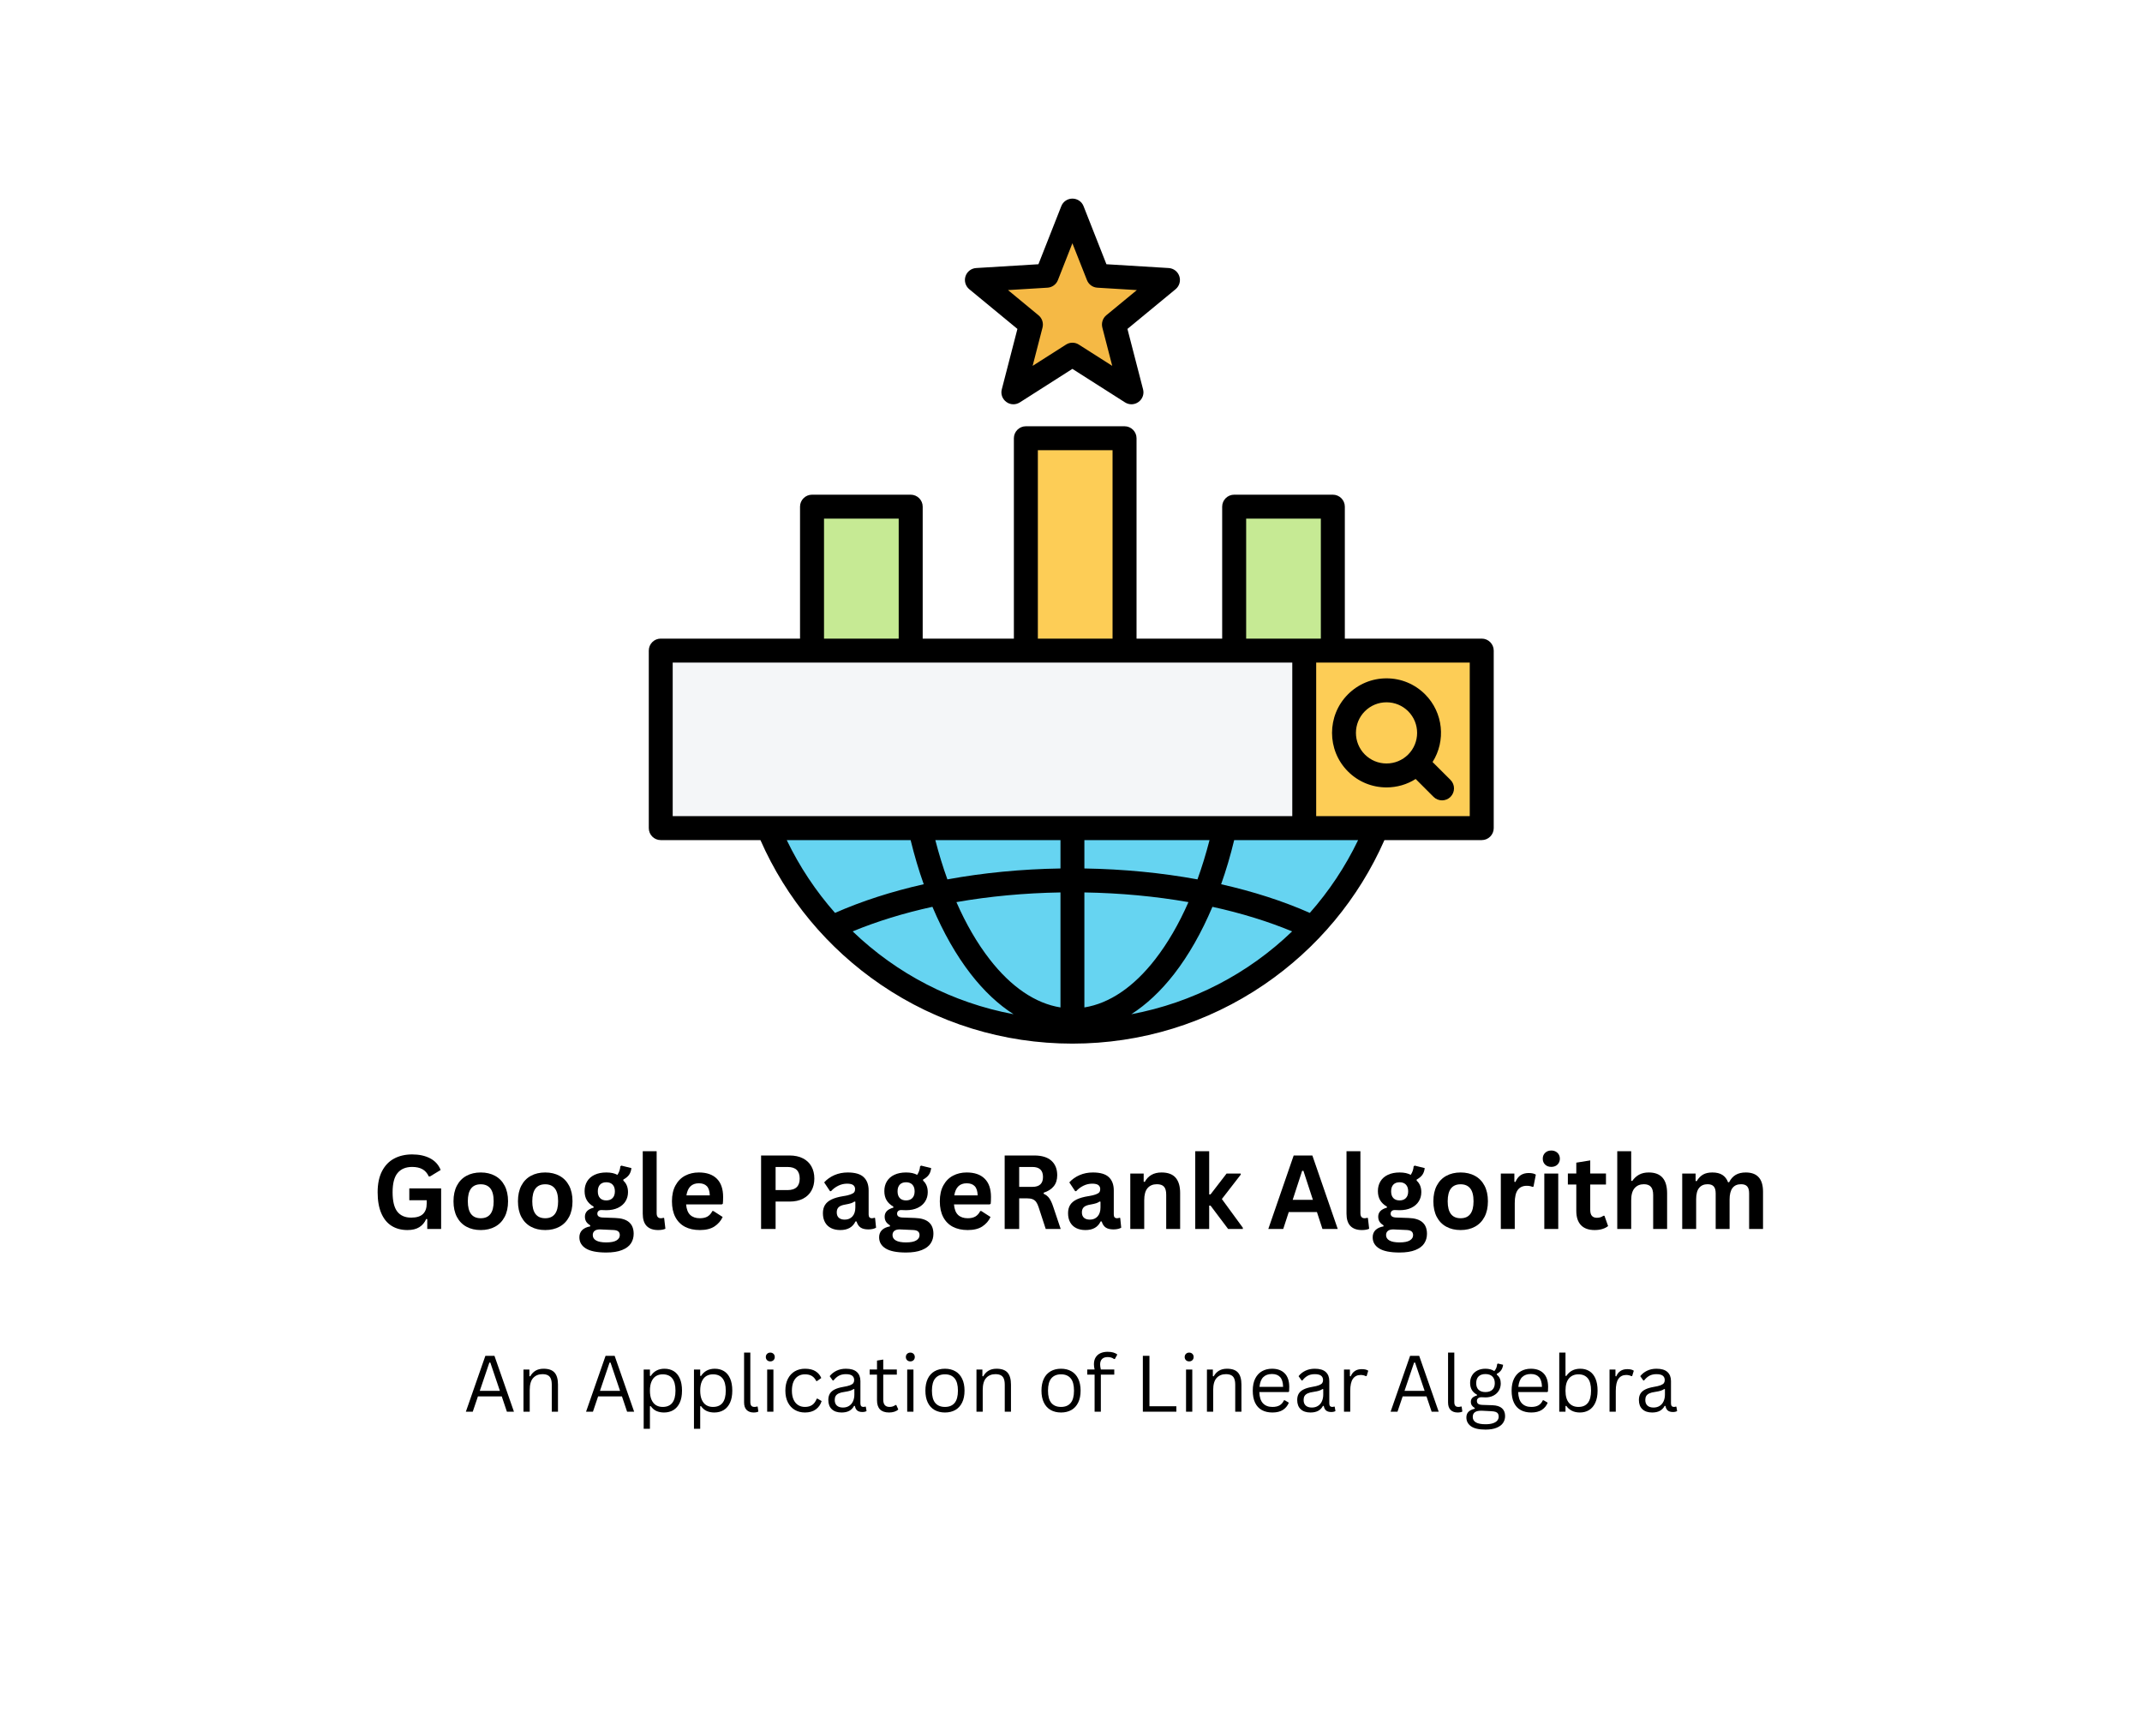 <svg xmlns="http://www.w3.org/2000/svg" xmlns:xlink="http://www.w3.org/1999/xlink" width="1440" zoomAndPan="magnify" viewBox="200 0 1040 800" height="1167" preserveAspectRatio="xMidYMid meet" version="1.0"><defs><g/><clipPath id="1a0f6ce54a"><path d="M 515.004 75.004 L 925.254 75.004 L 925.254 485.254 L 515.004 485.254 Z M 515.004 75.004 " clip-rule="nonzero"/></clipPath></defs><rect x="-144" width="1728" fill="#ffffff" y="-81" height="972" fill-opacity="1"/><rect x="-144" width="1728" fill="#ffffff" y="-81" height="972" fill-opacity="1"/><rect x="-144" width="1728" fill="#ffffff" y="-81" height="972" fill-opacity="1"/><path fill="#c6ea94" d="M 598.418 224.566 L 638.023 224.566 C 640.309 224.566 642.176 226.43 642.176 228.719 L 642.176 348.031 C 642.176 350.32 640.309 352.184 638.023 352.184 L 598.418 352.184 C 596.129 352.184 594.266 350.32 594.266 348.031 L 594.266 228.719 C 594.266 226.43 596.129 224.566 598.418 224.566 Z M 598.418 224.566 " fill-opacity="1" fill-rule="evenodd"/><path fill="#c6ea94" d="M 803.387 224.566 L 842.988 224.566 C 845.277 224.566 847.141 226.43 847.141 228.719 L 847.141 348.031 C 847.141 350.32 845.277 352.184 842.988 352.184 L 803.387 352.184 C 801.098 352.184 799.234 350.32 799.234 348.031 L 799.234 228.719 C 799.234 226.43 801.098 224.566 803.387 224.566 Z M 803.387 224.566 " fill-opacity="1" fill-rule="evenodd"/><path fill="#f5b945" d="M 720.703 80.82 L 733.16 112.445 L 767.09 114.52 L 740.855 136.137 L 749.371 169.047 L 720.703 150.781 L 692.039 169.047 L 700.551 136.137 L 674.32 114.52 L 708.25 112.445 Z M 720.703 80.82 " fill-opacity="1" fill-rule="evenodd"/><path fill="#fdcd56" d="M 702.242 191.348 L 741.848 191.348 C 744.137 191.348 746 193.211 746 195.5 L 746 323.117 C 746 325.406 744.137 327.27 741.848 327.27 L 702.242 327.27 C 699.957 327.27 698.09 325.406 698.09 323.117 L 698.09 195.5 C 698.09 193.211 699.957 191.348 702.242 191.348 Z M 702.242 191.348 " fill-opacity="1" fill-rule="evenodd"/><path fill="#66d4f1" d="M 880.359 319.785 C 880.359 407.961 808.879 479.441 720.703 479.441 C 632.527 479.441 561.047 407.961 561.047 319.785 Z M 880.359 319.785 " fill-opacity="1" fill-rule="evenodd"/><path fill="#f4f6f8" d="M 529.121 294.441 L 911.137 294.441 C 915.711 294.441 919.441 298.172 919.441 302.746 L 919.441 372.328 C 919.441 376.902 915.711 380.633 911.137 380.633 L 529.121 380.633 C 524.547 380.633 520.816 376.902 520.816 372.328 L 520.816 302.746 C 520.816 298.172 524.547 294.441 529.121 294.441 Z M 529.121 294.441 " fill-opacity="1" fill-rule="evenodd"/><path fill="#fdcd56" d="M 833.25 294.441 C 833.25 323.172 833.25 351.902 833.25 380.633 L 911.137 380.633 C 915.711 380.633 919.441 376.902 919.441 372.328 L 919.441 302.746 C 919.441 298.172 915.711 294.441 911.137 294.441 Z M 833.25 294.441 " fill-opacity="1" fill-rule="evenodd"/><g clip-path="url(#1a0f6ce54a)"><path fill="#000000" d="M 862.684 323.895 C 865.496 321.09 869.207 319.547 873.195 319.547 C 877.18 319.547 880.895 321.09 883.707 323.895 C 889.492 329.684 889.492 339.109 883.707 344.898 C 880.895 347.695 877.18 349.242 873.195 349.242 C 869.207 349.242 865.496 347.695 862.684 344.898 C 856.898 339.109 856.898 329.684 862.684 323.895 Z M 854.477 353.121 C 859.48 358.121 866.121 360.867 873.195 360.867 C 878.273 360.867 883.16 359.441 887.34 356.773 L 896.016 365.453 C 897.148 366.582 898.672 367.152 900.16 367.152 C 901.645 367.152 903.129 366.582 904.262 365.453 C 906.527 363.176 906.527 359.5 904.262 357.23 L 895.547 348.543 C 902.035 338.312 900.824 324.586 891.914 315.672 C 886.91 310.676 880.27 307.914 873.195 307.914 C 866.121 307.914 859.48 310.676 854.477 315.672 C 844.16 325.996 844.16 342.797 854.477 353.121 Z M 913.602 374.82 L 913.602 300.254 L 839.043 300.254 L 839.043 374.82 Z M 835.953 421.793 C 822.98 416.059 808.484 411.395 792.891 407.879 C 795.312 401.082 797.422 393.922 799.223 386.445 L 859.402 386.445 C 853.148 399.453 845.215 411.305 835.953 421.793 Z M 749.281 470.98 C 778.98 465.422 806.02 451.332 827.355 430.762 C 815.594 425.883 802.582 421.883 788.668 418.836 C 783.395 431.316 777.141 442.328 770.07 451.449 C 763.621 459.746 756.625 466.277 749.281 470.98 Z M 613.992 430.762 C 625.793 425.883 638.809 421.883 652.719 418.836 C 657.992 431.316 664.246 442.328 671.32 451.449 C 677.766 459.746 684.723 466.277 692.109 470.98 C 662.41 465.422 635.367 451.332 613.992 430.762 Z M 642.129 386.445 L 581.988 386.445 C 588.242 399.453 596.172 411.305 605.434 421.793 C 618.41 416.059 632.906 411.395 648.5 407.875 C 646.074 401.082 643.965 393.922 642.129 386.445 Z M 726.496 400.219 L 726.496 386.445 L 787.262 386.445 C 785.543 393.105 783.59 399.48 781.402 405.52 C 764.012 402.332 745.488 400.523 726.496 400.219 Z M 726.496 411.852 C 743.965 412.141 760.965 413.734 777.023 416.551 C 772.375 427.16 766.941 436.516 760.887 444.312 C 750.453 457.77 738.652 465.746 726.496 467.684 Z M 714.891 411.852 C 697.422 412.141 680.426 413.734 664.363 416.551 C 669.016 427.16 674.445 436.516 680.504 444.312 C 690.938 457.77 702.738 465.746 714.891 467.684 Z M 714.891 400.219 C 695.898 400.523 677.379 402.332 659.988 405.52 C 657.801 399.48 655.844 393.105 654.125 386.445 L 714.891 386.445 Z M 526.613 300.254 L 827.438 300.254 L 827.438 374.82 L 526.613 374.82 Z M 600.082 230.379 L 636.344 230.379 L 636.344 288.629 L 600.082 288.629 Z M 703.91 197.16 L 740.176 197.16 L 740.176 288.629 L 703.91 288.629 Z M 805.043 230.379 L 841.309 230.379 L 841.309 288.629 L 805.043 288.629 Z M 919.422 288.629 L 852.953 288.629 L 852.953 224.562 C 852.953 221.359 850.332 218.75 847.129 218.75 L 799.219 218.75 C 796.016 218.75 793.398 221.359 793.398 224.562 L 793.398 288.629 L 751.82 288.629 L 751.82 191.348 C 751.82 188.141 749.199 185.531 745.996 185.531 L 698.09 185.531 C 694.883 185.531 692.266 188.141 692.266 191.348 L 692.266 288.629 L 647.992 288.629 L 647.992 224.562 C 647.992 221.359 645.371 218.75 642.168 218.75 L 594.258 218.75 C 591.055 218.75 588.438 221.359 588.438 224.562 L 588.438 288.629 L 520.793 288.629 C 517.59 288.629 515.008 291.234 515.008 294.438 L 515.008 380.633 C 515.008 383.84 517.59 386.445 520.793 386.445 L 569.211 386.445 C 581.715 414.824 601.84 439.02 627.59 456.586 C 655.102 475.34 687.266 485.254 720.676 485.254 C 754.086 485.254 786.285 475.34 813.797 456.586 C 839.551 439.02 859.676 414.824 872.18 386.445 L 919.426 386.445 C 922.629 386.445 925.246 383.84 925.246 380.633 L 925.246 294.438 C 925.246 291.234 922.629 288.629 919.422 288.629 Z M 708.602 118.25 C 710.828 118.117 712.82 116.676 713.641 114.578 L 720.676 96.68 L 727.75 114.578 C 728.57 116.676 730.523 118.113 732.789 118.25 L 751.977 119.418 L 737.125 131.652 C 735.406 133.086 734.664 135.402 735.211 137.59 L 740.02 156.207 L 723.801 145.879 C 721.926 144.664 719.465 144.664 717.586 145.879 L 701.371 156.207 L 706.176 137.59 C 706.723 135.402 705.98 133.086 704.223 131.652 L 689.414 119.418 Z M 670.617 119.004 L 693.984 138.273 L 686.402 167.594 C 685.777 169.902 686.676 172.344 688.629 173.746 C 689.605 174.488 690.82 174.859 692.031 174.859 C 693.125 174.859 694.18 174.551 695.156 173.945 L 720.676 157.672 L 746.23 173.945 C 748.262 175.234 750.84 175.148 752.758 173.746 C 754.711 172.344 755.609 169.902 754.984 167.594 L 747.402 138.273 L 770.77 119.004 C 772.609 117.484 773.352 114.992 772.609 112.723 C 771.867 110.449 769.832 108.867 767.449 108.715 L 737.203 106.871 L 726.105 78.695 C 725.246 76.469 723.098 75.004 720.676 75.004 C 718.293 75.004 716.141 76.469 715.281 78.695 L 704.184 106.871 L 673.938 108.715 C 671.555 108.867 669.52 110.449 668.777 112.723 C 668.035 114.992 668.777 117.484 670.617 119.004 Z M 670.617 119.004 " fill-opacity="1" fill-rule="evenodd"/></g><g fill="#000000" fill-opacity="1"><g transform="translate(425.113, 663.95)"><g><path d="M 24.422 0 L 21 0 L 18.5 -7.438 L 6.938 -7.438 L 4.422 0 L 1.078 0 L 10.547 -27.125 L 14.953 -27.125 Z M 12.484 -23.844 L 7.828 -10.109 L 17.594 -10.109 L 12.953 -23.844 Z M 12.484 -23.844 "/></g></g></g><g fill="#000000" fill-opacity="1"><g transform="translate(450.602, 663.95)"><g><path d="M 3.562 0 L 3.562 -20.469 L 6.438 -20.469 L 6.438 -17.25 L 6.828 -17.156 C 7.504 -18.363 8.367 -19.281 9.422 -19.906 C 10.484 -20.539 11.773 -20.859 13.297 -20.859 C 15.766 -20.859 17.551 -20.227 18.656 -18.969 C 19.758 -17.719 20.312 -15.785 20.312 -13.172 L 20.312 0 L 17.297 0 L 17.297 -13.094 C 17.297 -14.332 17.133 -15.328 16.812 -16.078 C 16.5 -16.828 16.008 -17.367 15.344 -17.703 C 14.688 -18.047 13.82 -18.219 12.75 -18.219 C 10.906 -18.219 9.414 -17.609 8.281 -16.391 C 7.156 -15.172 6.594 -13.207 6.594 -10.5 L 6.594 0 Z M 3.562 0 "/></g></g></g><g fill="#000000" fill-opacity="1"><g transform="translate(474.162, 663.95)"><g/></g></g><g fill="#000000" fill-opacity="1"><g transform="translate(483.474, 663.95)"><g><path d="M 24.422 0 L 21 0 L 18.5 -7.438 L 6.938 -7.438 L 4.422 0 L 1.078 0 L 10.547 -27.125 L 14.953 -27.125 Z M 12.484 -23.844 L 7.828 -10.109 L 17.594 -10.109 L 12.953 -23.844 Z M 12.484 -23.844 "/></g></g></g><g fill="#000000" fill-opacity="1"><g transform="translate(508.963, 663.95)"><g><path d="M 3.562 8.297 L 3.562 -20.469 L 6.594 -20.469 L 6.594 -17.406 L 6.984 -17.328 C 8.504 -19.68 10.734 -20.859 13.672 -20.859 C 15.379 -20.859 16.867 -20.469 18.141 -19.688 C 19.422 -18.906 20.41 -17.719 21.109 -16.125 C 21.816 -14.539 22.172 -12.57 22.172 -10.219 C 22.172 -7.883 21.801 -5.926 21.062 -4.344 C 20.32 -2.758 19.297 -1.57 17.984 -0.781 C 16.672 0 15.16 0.391 13.453 0.391 C 12.066 0.391 10.832 0.148 9.75 -0.328 C 8.676 -0.816 7.754 -1.609 6.984 -2.703 L 6.594 -2.641 L 6.594 8.297 Z M 12.781 -2.312 C 16.926 -2.312 19 -4.945 19 -10.219 C 19 -15.5 16.926 -18.141 12.781 -18.141 C 11.57 -18.141 10.504 -17.863 9.578 -17.312 C 8.648 -16.758 7.922 -15.891 7.391 -14.703 C 6.859 -13.523 6.594 -12.031 6.594 -10.219 C 6.594 -8.426 6.859 -6.938 7.391 -5.75 C 7.922 -4.57 8.648 -3.703 9.578 -3.141 C 10.504 -2.586 11.57 -2.312 12.781 -2.312 Z M 12.781 -2.312 "/></g></g></g><g fill="#000000" fill-opacity="1"><g transform="translate(533.376, 663.95)"><g><path d="M 3.562 8.297 L 3.562 -20.469 L 6.594 -20.469 L 6.594 -17.406 L 6.984 -17.328 C 8.504 -19.68 10.734 -20.859 13.672 -20.859 C 15.379 -20.859 16.867 -20.469 18.141 -19.688 C 19.422 -18.906 20.41 -17.719 21.109 -16.125 C 21.816 -14.539 22.172 -12.57 22.172 -10.219 C 22.172 -7.883 21.801 -5.926 21.062 -4.344 C 20.32 -2.758 19.297 -1.57 17.984 -0.781 C 16.672 0 15.16 0.391 13.453 0.391 C 12.066 0.391 10.832 0.148 9.75 -0.328 C 8.676 -0.816 7.754 -1.609 6.984 -2.703 L 6.594 -2.641 L 6.594 8.297 Z M 12.781 -2.312 C 16.926 -2.312 19 -4.945 19 -10.219 C 19 -15.5 16.926 -18.141 12.781 -18.141 C 11.57 -18.141 10.504 -17.863 9.578 -17.312 C 8.648 -16.758 7.922 -15.891 7.391 -14.703 C 6.859 -13.523 6.594 -12.031 6.594 -10.219 C 6.594 -8.426 6.859 -6.938 7.391 -5.75 C 7.922 -4.57 8.648 -3.703 9.578 -3.141 C 10.504 -2.586 11.57 -2.312 12.781 -2.312 Z M 12.781 -2.312 "/></g></g></g><g fill="#000000" fill-opacity="1"><g transform="translate(557.789, 663.95)"><g><path d="M 8.141 0.391 C 6.691 0.391 5.551 -0.02 4.719 -0.844 C 3.895 -1.664 3.484 -2.895 3.484 -4.531 L 3.484 -28.688 L 6.516 -28.688 L 6.516 -4.734 C 6.516 -3.879 6.676 -3.258 7 -2.875 C 7.332 -2.5 7.844 -2.312 8.531 -2.312 C 8.957 -2.312 9.383 -2.383 9.812 -2.531 L 10.078 -2.453 L 10.422 -0.078 C 10.203 0.078 9.883 0.191 9.469 0.266 C 9.051 0.348 8.609 0.391 8.141 0.391 Z M 8.141 0.391 "/></g></g></g><g fill="#000000" fill-opacity="1"><g transform="translate(568.92, 663.95)"><g><path d="M 5.078 -24.422 C 4.441 -24.422 3.922 -24.617 3.516 -25.016 C 3.109 -25.422 2.906 -25.93 2.906 -26.547 C 2.906 -27.172 3.109 -27.68 3.516 -28.078 C 3.922 -28.484 4.441 -28.688 5.078 -28.688 C 5.723 -28.688 6.242 -28.484 6.641 -28.078 C 7.047 -27.68 7.25 -27.172 7.25 -26.547 C 7.25 -25.93 7.047 -25.422 6.641 -25.016 C 6.242 -24.617 5.723 -24.422 5.078 -24.422 Z M 3.562 0 L 3.562 -20.469 L 6.594 -20.469 L 6.594 0 Z M 3.562 0 "/></g></g></g><g fill="#000000" fill-opacity="1"><g transform="translate(579.067, 663.95)"><g><path d="M 11.75 0.391 C 9.938 0.391 8.312 -0.02 6.875 -0.844 C 5.445 -1.664 4.316 -2.879 3.484 -4.484 C 2.66 -6.086 2.25 -8 2.25 -10.219 C 2.25 -12.457 2.66 -14.379 3.484 -15.984 C 4.316 -17.586 5.445 -18.801 6.875 -19.625 C 8.312 -20.445 9.938 -20.859 11.75 -20.859 C 13.914 -20.859 15.633 -20.445 16.906 -19.625 C 18.188 -18.812 19.113 -17.723 19.688 -16.359 L 17.625 -14.875 L 17.25 -14.875 C 16.695 -16 15.984 -16.82 15.109 -17.344 C 14.242 -17.875 13.125 -18.141 11.75 -18.141 C 10.488 -18.141 9.379 -17.844 8.422 -17.25 C 7.473 -16.656 6.734 -15.766 6.203 -14.578 C 5.68 -13.391 5.422 -11.938 5.422 -10.219 C 5.422 -8.508 5.688 -7.066 6.219 -5.891 C 6.75 -4.711 7.488 -3.82 8.438 -3.219 C 9.383 -2.613 10.488 -2.312 11.75 -2.312 C 13.164 -2.312 14.344 -2.633 15.281 -3.281 C 16.219 -3.926 16.953 -4.941 17.484 -6.328 L 17.875 -6.328 L 19.859 -5.156 C 19.328 -3.438 18.375 -2.082 17 -1.094 C 15.633 -0.102 13.883 0.391 11.75 0.391 Z M 11.75 0.391 "/></g></g></g><g fill="#000000" fill-opacity="1"><g transform="translate(600.159, 663.95)"><g><path d="M 8.438 0.391 C 6.426 0.391 4.852 -0.133 3.719 -1.188 C 2.582 -2.238 2.016 -3.742 2.016 -5.703 C 2.016 -6.91 2.266 -7.93 2.766 -8.766 C 3.273 -9.598 4.055 -10.273 5.109 -10.797 C 6.16 -11.328 7.531 -11.738 9.219 -12.031 C 10.707 -12.27 11.836 -12.547 12.609 -12.859 C 13.379 -13.172 13.895 -13.516 14.156 -13.891 C 14.426 -14.273 14.562 -14.758 14.562 -15.344 C 14.562 -16.27 14.242 -16.977 13.609 -17.469 C 12.973 -17.969 11.953 -18.219 10.547 -18.219 C 9.211 -18.219 8.07 -17.961 7.125 -17.453 C 6.188 -16.941 5.32 -16.176 4.531 -15.156 L 4.156 -15.156 L 2.672 -17.25 C 3.535 -18.352 4.633 -19.227 5.969 -19.875 C 7.312 -20.531 8.836 -20.859 10.547 -20.859 C 12.953 -20.859 14.727 -20.328 15.875 -19.266 C 17.02 -18.211 17.594 -16.75 17.594 -14.875 L 17.594 -4.031 C 17.594 -2.883 18.07 -2.312 19.031 -2.312 C 19.352 -2.312 19.664 -2.367 19.969 -2.484 L 20.219 -2.406 L 20.578 -0.312 C 20.359 -0.164 20.066 -0.051 19.703 0.031 C 19.336 0.113 18.961 0.156 18.578 0.156 C 17.453 0.156 16.598 -0.094 16.016 -0.594 C 15.441 -1.094 15.078 -1.82 14.922 -2.781 L 14.531 -2.828 C 13.945 -1.742 13.16 -0.938 12.172 -0.406 C 11.18 0.125 9.938 0.391 8.438 0.391 Z M 9.109 -2.016 C 10.242 -2.016 11.227 -2.273 12.062 -2.797 C 12.906 -3.328 13.547 -4.066 13.984 -5.016 C 14.43 -5.973 14.656 -7.078 14.656 -8.328 L 14.656 -10.922 L 14.312 -11 C 13.852 -10.676 13.297 -10.406 12.641 -10.188 C 11.984 -9.977 11.066 -9.785 9.891 -9.609 C 8.703 -9.453 7.758 -9.207 7.062 -8.875 C 6.363 -8.539 5.863 -8.113 5.562 -7.594 C 5.27 -7.082 5.125 -6.453 5.125 -5.703 C 5.125 -4.492 5.473 -3.578 6.172 -2.953 C 6.879 -2.328 7.859 -2.016 9.109 -2.016 Z M 9.109 -2.016 "/></g></g></g><g fill="#000000" fill-opacity="1"><g transform="translate(621.326, 663.95)"><g><path d="M 13.844 -3.25 L 14.812 -1.078 C 14.32 -0.598 13.688 -0.234 12.906 0.016 C 12.125 0.266 11.273 0.391 10.359 0.391 C 6.441 0.391 4.484 -1.586 4.484 -5.547 L 4.484 -18 L 0.922 -18 L 0.922 -20.484 L 4.484 -20.484 L 4.484 -24.812 L 7.516 -25.312 L 7.516 -20.484 L 14.109 -20.484 L 14.109 -18 L 7.516 -18 L 7.516 -5.844 C 7.516 -3.488 8.535 -2.312 10.578 -2.312 C 11.691 -2.312 12.648 -2.625 13.453 -3.25 Z M 13.844 -3.25 "/></g></g></g><g fill="#000000" fill-opacity="1"><g transform="translate(636.909, 663.95)"><g><path d="M 5.078 -24.422 C 4.441 -24.422 3.922 -24.617 3.516 -25.016 C 3.109 -25.422 2.906 -25.93 2.906 -26.547 C 2.906 -27.172 3.109 -27.68 3.516 -28.078 C 3.922 -28.484 4.441 -28.688 5.078 -28.688 C 5.723 -28.688 6.242 -28.484 6.641 -28.078 C 7.047 -27.68 7.25 -27.172 7.25 -26.547 C 7.25 -25.93 7.047 -25.422 6.641 -25.016 C 6.242 -24.617 5.723 -24.422 5.078 -24.422 Z M 3.562 0 L 3.562 -20.469 L 6.594 -20.469 L 6.594 0 Z M 3.562 0 "/></g></g></g><g fill="#000000" fill-opacity="1"><g transform="translate(647.056, 663.95)"><g><path d="M 11.75 0.391 C 9.812 0.391 8.129 -0.016 6.703 -0.828 C 5.273 -1.648 4.176 -2.852 3.406 -4.438 C 2.633 -6.031 2.25 -7.957 2.25 -10.219 C 2.25 -12.488 2.633 -14.422 3.406 -16.016 C 4.176 -17.609 5.273 -18.812 6.703 -19.625 C 8.129 -20.445 9.812 -20.859 11.75 -20.859 C 13.676 -20.859 15.352 -20.445 16.781 -19.625 C 18.207 -18.812 19.305 -17.609 20.078 -16.016 C 20.859 -14.422 21.25 -12.488 21.25 -10.219 C 21.25 -7.957 20.859 -6.031 20.078 -4.438 C 19.305 -2.852 18.207 -1.648 16.781 -0.828 C 15.352 -0.016 13.676 0.391 11.75 0.391 Z M 11.75 -2.312 C 13.789 -2.312 15.348 -2.953 16.422 -4.234 C 17.504 -5.523 18.047 -7.52 18.047 -10.219 C 18.047 -12.926 17.504 -14.922 16.422 -16.203 C 15.348 -17.492 13.789 -18.141 11.75 -18.141 C 9.707 -18.141 8.141 -17.492 7.047 -16.203 C 5.961 -14.91 5.422 -12.914 5.422 -10.219 C 5.422 -7.52 5.961 -5.523 7.047 -4.234 C 8.141 -2.953 9.707 -2.312 11.75 -2.312 Z M 11.75 -2.312 "/></g></g></g><g fill="#000000" fill-opacity="1"><g transform="translate(670.541, 663.95)"><g><path d="M 3.562 0 L 3.562 -20.469 L 6.438 -20.469 L 6.438 -17.25 L 6.828 -17.156 C 7.504 -18.363 8.367 -19.281 9.422 -19.906 C 10.484 -20.539 11.773 -20.859 13.297 -20.859 C 15.766 -20.859 17.551 -20.227 18.656 -18.969 C 19.758 -17.719 20.312 -15.785 20.312 -13.172 L 20.312 0 L 17.297 0 L 17.297 -13.094 C 17.297 -14.332 17.133 -15.328 16.812 -16.078 C 16.5 -16.828 16.008 -17.367 15.344 -17.703 C 14.688 -18.047 13.82 -18.219 12.75 -18.219 C 10.906 -18.219 9.414 -17.609 8.281 -16.391 C 7.156 -15.172 6.594 -13.207 6.594 -10.5 L 6.594 0 Z M 3.562 0 "/></g></g></g><g fill="#000000" fill-opacity="1"><g transform="translate(694.101, 663.95)"><g/></g></g><g fill="#000000" fill-opacity="1"><g transform="translate(703.413, 663.95)"><g><path d="M 11.75 0.391 C 9.812 0.391 8.129 -0.016 6.703 -0.828 C 5.273 -1.648 4.176 -2.852 3.406 -4.438 C 2.633 -6.031 2.25 -7.957 2.25 -10.219 C 2.25 -12.488 2.633 -14.422 3.406 -16.016 C 4.176 -17.609 5.273 -18.812 6.703 -19.625 C 8.129 -20.445 9.812 -20.859 11.75 -20.859 C 13.676 -20.859 15.352 -20.445 16.781 -19.625 C 18.207 -18.812 19.305 -17.609 20.078 -16.016 C 20.859 -14.422 21.25 -12.488 21.25 -10.219 C 21.25 -7.957 20.859 -6.031 20.078 -4.438 C 19.305 -2.852 18.207 -1.648 16.781 -0.828 C 15.352 -0.016 13.676 0.391 11.75 0.391 Z M 11.75 -2.312 C 13.789 -2.312 15.348 -2.953 16.422 -4.234 C 17.504 -5.523 18.047 -7.52 18.047 -10.219 C 18.047 -12.926 17.504 -14.922 16.422 -16.203 C 15.348 -17.492 13.789 -18.141 11.75 -18.141 C 9.707 -18.141 8.141 -17.492 7.047 -16.203 C 5.961 -14.91 5.422 -12.914 5.422 -10.219 C 5.422 -7.52 5.961 -5.523 7.047 -4.234 C 8.141 -2.953 9.707 -2.312 11.75 -2.312 Z M 11.75 -2.312 "/></g></g></g><g fill="#000000" fill-opacity="1"><g transform="translate(726.899, 663.95)"><g><path d="M 4.562 0 L 4.562 -18 L 1 -18 L 1 -20.484 L 4.562 -20.484 C 4.344 -21.379 4.234 -22.227 4.234 -23.031 C 4.234 -24.352 4.516 -25.469 5.078 -26.375 C 5.641 -27.281 6.422 -27.957 7.422 -28.406 C 8.422 -28.852 9.578 -29.078 10.891 -29.078 C 12.93 -29.078 14.5 -28.641 15.594 -27.766 L 14.422 -25.625 L 14.031 -25.547 C 13.227 -26.191 12.18 -26.516 10.891 -26.516 C 9.691 -26.516 8.785 -26.203 8.172 -25.578 C 7.555 -24.961 7.25 -24.086 7.25 -22.953 C 7.25 -22.242 7.363 -21.422 7.594 -20.484 L 14.109 -20.484 L 14.109 -18 L 7.594 -18 L 7.594 0 Z M 4.562 0 "/></g></g></g><g fill="#000000" fill-opacity="1"><g transform="translate(741.48, 663.95)"><g/></g></g><g fill="#000000" fill-opacity="1"><g transform="translate(750.792, 663.95)"><g><path d="M 7.297 -27.125 L 7.297 -2.641 L 20.359 -2.641 L 20.359 0 L 4.094 0 L 4.094 -27.125 Z M 7.297 -27.125 "/></g></g></g><g fill="#000000" fill-opacity="1"><g transform="translate(772.293, 663.95)"><g><path d="M 5.078 -24.422 C 4.441 -24.422 3.922 -24.617 3.516 -25.016 C 3.109 -25.422 2.906 -25.93 2.906 -26.547 C 2.906 -27.172 3.109 -27.68 3.516 -28.078 C 3.922 -28.484 4.441 -28.688 5.078 -28.688 C 5.723 -28.688 6.242 -28.484 6.641 -28.078 C 7.047 -27.68 7.25 -27.172 7.25 -26.547 C 7.25 -25.93 7.047 -25.422 6.641 -25.016 C 6.242 -24.617 5.723 -24.422 5.078 -24.422 Z M 3.562 0 L 3.562 -20.469 L 6.594 -20.469 L 6.594 0 Z M 3.562 0 "/></g></g></g><g fill="#000000" fill-opacity="1"><g transform="translate(782.44, 663.95)"><g><path d="M 3.562 0 L 3.562 -20.469 L 6.438 -20.469 L 6.438 -17.25 L 6.828 -17.156 C 7.504 -18.363 8.367 -19.281 9.422 -19.906 C 10.484 -20.539 11.773 -20.859 13.297 -20.859 C 15.766 -20.859 17.551 -20.227 18.656 -18.969 C 19.758 -17.719 20.312 -15.785 20.312 -13.172 L 20.312 0 L 17.297 0 L 17.297 -13.094 C 17.297 -14.332 17.133 -15.328 16.812 -16.078 C 16.5 -16.828 16.008 -17.367 15.344 -17.703 C 14.688 -18.047 13.82 -18.219 12.75 -18.219 C 10.906 -18.219 9.414 -17.609 8.281 -16.391 C 7.156 -15.172 6.594 -13.207 6.594 -10.5 L 6.594 0 Z M 3.562 0 "/></g></g></g><g fill="#000000" fill-opacity="1"><g transform="translate(806, 663.95)"><g><path d="M 19.5 -9.531 L 5.438 -9.531 C 5.52 -7.051 6.113 -5.227 7.219 -4.062 C 8.332 -2.895 9.852 -2.312 11.781 -2.312 C 13.238 -2.312 14.41 -2.57 15.297 -3.094 C 16.191 -3.613 16.895 -4.43 17.406 -5.547 L 17.797 -5.547 L 19.766 -4.375 C 19.172 -2.895 18.219 -1.727 16.906 -0.875 C 15.602 -0.031 13.895 0.391 11.781 0.391 C 9.801 0.391 8.098 0 6.672 -0.781 C 5.254 -1.562 4.16 -2.742 3.391 -4.328 C 2.629 -5.91 2.25 -7.875 2.25 -10.219 C 2.25 -12.551 2.648 -14.516 3.453 -16.109 C 4.266 -17.703 5.375 -18.891 6.781 -19.672 C 8.188 -20.461 9.789 -20.859 11.594 -20.859 C 14.219 -20.859 16.266 -20.117 17.734 -18.641 C 19.211 -17.16 19.957 -14.969 19.969 -12.062 C 19.969 -10.926 19.941 -10.16 19.891 -9.766 Z M 16.984 -12.062 C 16.93 -14.238 16.445 -15.82 15.531 -16.812 C 14.613 -17.801 13.301 -18.297 11.594 -18.297 C 9.801 -18.297 8.395 -17.797 7.375 -16.797 C 6.352 -15.805 5.734 -14.227 5.516 -12.062 Z M 16.984 -12.062 "/></g></g></g><g fill="#000000" fill-opacity="1"><g transform="translate(827.816, 663.95)"><g><path d="M 8.438 0.391 C 6.426 0.391 4.852 -0.133 3.719 -1.188 C 2.582 -2.238 2.016 -3.742 2.016 -5.703 C 2.016 -6.91 2.266 -7.93 2.766 -8.766 C 3.273 -9.598 4.055 -10.273 5.109 -10.797 C 6.16 -11.328 7.531 -11.738 9.219 -12.031 C 10.707 -12.27 11.836 -12.547 12.609 -12.859 C 13.379 -13.172 13.895 -13.516 14.156 -13.891 C 14.426 -14.273 14.562 -14.758 14.562 -15.344 C 14.562 -16.27 14.242 -16.977 13.609 -17.469 C 12.973 -17.969 11.953 -18.219 10.547 -18.219 C 9.211 -18.219 8.07 -17.961 7.125 -17.453 C 6.188 -16.941 5.32 -16.176 4.531 -15.156 L 4.156 -15.156 L 2.672 -17.25 C 3.535 -18.352 4.633 -19.227 5.969 -19.875 C 7.312 -20.531 8.836 -20.859 10.547 -20.859 C 12.953 -20.859 14.727 -20.328 15.875 -19.266 C 17.02 -18.211 17.594 -16.75 17.594 -14.875 L 17.594 -4.031 C 17.594 -2.883 18.07 -2.312 19.031 -2.312 C 19.352 -2.312 19.664 -2.367 19.969 -2.484 L 20.219 -2.406 L 20.578 -0.312 C 20.359 -0.164 20.066 -0.051 19.703 0.031 C 19.336 0.113 18.961 0.156 18.578 0.156 C 17.453 0.156 16.598 -0.094 16.016 -0.594 C 15.441 -1.094 15.078 -1.82 14.922 -2.781 L 14.531 -2.828 C 13.945 -1.742 13.16 -0.938 12.172 -0.406 C 11.18 0.125 9.938 0.391 8.438 0.391 Z M 9.109 -2.016 C 10.242 -2.016 11.227 -2.273 12.062 -2.797 C 12.906 -3.328 13.547 -4.066 13.984 -5.016 C 14.43 -5.973 14.656 -7.078 14.656 -8.328 L 14.656 -10.922 L 14.312 -11 C 13.852 -10.676 13.297 -10.406 12.641 -10.188 C 11.984 -9.977 11.066 -9.785 9.891 -9.609 C 8.703 -9.453 7.758 -9.207 7.062 -8.875 C 6.363 -8.539 5.863 -8.113 5.562 -7.594 C 5.27 -7.082 5.125 -6.453 5.125 -5.703 C 5.125 -4.492 5.473 -3.578 6.172 -2.953 C 6.879 -2.328 7.859 -2.016 9.109 -2.016 Z M 9.109 -2.016 "/></g></g></g><g fill="#000000" fill-opacity="1"><g transform="translate(848.982, 663.95)"><g><path d="M 3.562 0 L 3.562 -20.469 L 6.438 -20.469 L 6.438 -17.25 L 6.828 -17.156 C 7.773 -19.488 9.566 -20.656 12.203 -20.656 C 13.609 -20.656 14.656 -20.398 15.344 -19.891 L 14.562 -17.328 L 14.188 -17.25 C 13.426 -17.633 12.586 -17.828 11.672 -17.828 C 10.035 -17.828 8.781 -17.211 7.906 -15.984 C 7.031 -14.766 6.594 -12.781 6.594 -10.031 L 6.594 0 Z M 3.562 0 "/></g></g></g><g fill="#000000" fill-opacity="1"><g transform="translate(864.787, 663.95)"><g/></g></g><g fill="#000000" fill-opacity="1"><g transform="translate(874.1, 663.95)"><g><path d="M 24.422 0 L 21 0 L 18.5 -7.438 L 6.938 -7.438 L 4.422 0 L 1.078 0 L 10.547 -27.125 L 14.953 -27.125 Z M 12.484 -23.844 L 7.828 -10.109 L 17.594 -10.109 L 12.953 -23.844 Z M 12.484 -23.844 "/></g></g></g><g fill="#000000" fill-opacity="1"><g transform="translate(899.589, 663.95)"><g><path d="M 8.141 0.391 C 6.691 0.391 5.551 -0.02 4.719 -0.844 C 3.895 -1.664 3.484 -2.895 3.484 -4.531 L 3.484 -28.688 L 6.516 -28.688 L 6.516 -4.734 C 6.516 -3.879 6.676 -3.258 7 -2.875 C 7.332 -2.5 7.844 -2.312 8.531 -2.312 C 8.957 -2.312 9.383 -2.383 9.812 -2.531 L 10.078 -2.453 L 10.422 -0.078 C 10.203 0.078 9.883 0.191 9.469 0.266 C 9.051 0.348 8.609 0.391 8.141 0.391 Z M 8.141 0.391 "/></g></g></g><g fill="#000000" fill-opacity="1"><g transform="translate(910.719, 663.95)"><g><path d="M 10.547 8.688 C 7.316 8.688 4.957 8.145 3.469 7.062 C 1.988 5.988 1.25 4.562 1.25 2.781 C 1.25 1.633 1.594 0.719 2.281 0.031 C 2.977 -0.645 3.988 -1.129 5.312 -1.422 L 5.312 -1.812 C 4.676 -2.176 4.203 -2.598 3.891 -3.078 C 3.578 -3.555 3.422 -4.133 3.422 -4.812 C 3.422 -5.602 3.672 -6.242 4.172 -6.734 C 4.672 -7.234 5.414 -7.613 6.406 -7.875 L 6.406 -8.25 C 4.176 -9.426 3.062 -11.336 3.062 -13.984 C 3.062 -15.328 3.363 -16.516 3.969 -17.547 C 4.57 -18.586 5.438 -19.398 6.562 -19.984 C 7.688 -20.566 9 -20.859 10.5 -20.859 C 12.219 -20.859 13.656 -20.477 14.812 -19.719 C 15.238 -20.207 15.562 -20.723 15.781 -21.266 C 16 -21.816 16.141 -22.441 16.203 -23.141 L 16.594 -23.375 L 19.078 -22.781 C 18.953 -21.75 18.641 -20.875 18.141 -20.156 C 17.641 -19.438 16.93 -18.844 16.016 -18.375 L 16.016 -17.984 C 16.672 -17.461 17.156 -16.852 17.469 -16.156 C 17.781 -15.457 17.938 -14.645 17.938 -13.719 C 17.938 -12.426 17.629 -11.266 17.016 -10.234 C 16.398 -9.211 15.523 -8.406 14.391 -7.812 C 13.266 -7.227 11.969 -6.938 10.5 -6.938 C 10.332 -6.938 10.023 -6.953 9.578 -6.984 C 9.078 -7.004 8.711 -7.016 8.484 -7.016 C 7.836 -7.016 7.32 -6.848 6.938 -6.516 C 6.551 -6.18 6.359 -5.754 6.359 -5.234 C 6.359 -4.586 6.566 -4.113 6.984 -3.812 C 7.398 -3.508 8.082 -3.336 9.031 -3.297 L 13.875 -3.141 C 15.969 -3.066 17.52 -2.578 18.531 -1.672 C 19.539 -0.773 20.047 0.492 20.047 2.141 C 20.047 3.359 19.719 4.457 19.062 5.438 C 18.406 6.426 17.363 7.211 15.938 7.797 C 14.52 8.391 12.723 8.688 10.547 8.688 Z M 10.5 -9.531 C 11.945 -9.531 13.066 -9.906 13.859 -10.656 C 14.648 -11.414 15.047 -12.477 15.047 -13.844 C 15.047 -15.25 14.648 -16.336 13.859 -17.109 C 13.078 -17.879 11.957 -18.266 10.5 -18.266 C 9.039 -18.266 7.926 -17.879 7.156 -17.109 C 6.395 -16.348 6.016 -15.258 6.016 -13.844 C 6.016 -12.469 6.395 -11.406 7.156 -10.656 C 7.926 -9.906 9.039 -9.531 10.5 -9.531 Z M 10.547 6.094 C 12.047 6.094 13.273 5.922 14.234 5.578 C 15.191 5.242 15.879 4.801 16.297 4.25 C 16.723 3.707 16.938 3.094 16.938 2.406 C 16.938 1.801 16.82 1.312 16.594 0.938 C 16.363 0.57 15.992 0.297 15.484 0.109 C 14.984 -0.078 14.297 -0.191 13.422 -0.234 L 8.828 -0.469 L 8.188 -0.469 C 5.625 -0.426 4.344 0.57 4.344 2.531 C 4.344 4.906 6.41 6.094 10.547 6.094 Z M 10.547 6.094 "/></g></g></g><g fill="#000000" fill-opacity="1"><g transform="translate(931.682, 663.95)"><g><path d="M 19.5 -9.531 L 5.438 -9.531 C 5.52 -7.051 6.113 -5.227 7.219 -4.062 C 8.332 -2.895 9.852 -2.312 11.781 -2.312 C 13.238 -2.312 14.41 -2.57 15.297 -3.094 C 16.191 -3.613 16.895 -4.43 17.406 -5.547 L 17.797 -5.547 L 19.766 -4.375 C 19.172 -2.895 18.219 -1.727 16.906 -0.875 C 15.602 -0.031 13.895 0.391 11.781 0.391 C 9.801 0.391 8.098 0 6.672 -0.781 C 5.254 -1.562 4.16 -2.742 3.391 -4.328 C 2.629 -5.91 2.25 -7.875 2.25 -10.219 C 2.25 -12.551 2.648 -14.516 3.453 -16.109 C 4.266 -17.703 5.375 -18.891 6.781 -19.672 C 8.188 -20.461 9.789 -20.859 11.594 -20.859 C 14.219 -20.859 16.266 -20.117 17.734 -18.641 C 19.211 -17.16 19.957 -14.969 19.969 -12.062 C 19.969 -10.926 19.941 -10.16 19.891 -9.766 Z M 16.984 -12.062 C 16.93 -14.238 16.445 -15.82 15.531 -16.812 C 14.613 -17.801 13.301 -18.297 11.594 -18.297 C 9.801 -18.297 8.395 -17.797 7.375 -16.797 C 6.352 -15.805 5.734 -14.227 5.516 -12.062 Z M 16.984 -12.062 "/></g></g></g><g fill="#000000" fill-opacity="1"><g transform="translate(953.498, 663.95)"><g><path d="M 13.594 0.391 C 12.07 0.391 10.75 0.098 9.625 -0.484 C 8.508 -1.078 7.629 -1.859 6.984 -2.828 L 6.594 -2.75 L 6.594 0 L 3.562 0 L 3.562 -28.688 L 6.594 -28.688 L 6.594 -17.406 L 6.984 -17.328 C 8.535 -19.68 10.797 -20.859 13.766 -20.859 C 15.453 -20.859 16.926 -20.469 18.188 -19.688 C 19.445 -18.906 20.426 -17.719 21.125 -16.125 C 21.82 -14.539 22.172 -12.57 22.172 -10.219 C 22.172 -7.895 21.801 -5.938 21.062 -4.344 C 20.332 -2.758 19.32 -1.57 18.031 -0.781 C 16.75 0 15.27 0.391 13.594 0.391 Z M 12.875 -2.312 C 16.957 -2.312 19 -4.945 19 -10.219 C 19 -12.957 18.469 -14.961 17.406 -16.234 C 16.344 -17.504 14.832 -18.141 12.875 -18.141 C 10.957 -18.141 9.43 -17.488 8.297 -16.188 C 7.16 -14.883 6.594 -12.895 6.594 -10.219 C 6.594 -7.562 7.16 -5.578 8.297 -4.266 C 9.43 -2.961 10.957 -2.312 12.875 -2.312 Z M 12.875 -2.312 "/></g></g></g><g fill="#000000" fill-opacity="1"><g transform="translate(977.911, 663.95)"><g><path d="M 3.562 0 L 3.562 -20.469 L 6.438 -20.469 L 6.438 -17.25 L 6.828 -17.156 C 7.773 -19.488 9.566 -20.656 12.203 -20.656 C 13.609 -20.656 14.656 -20.398 15.344 -19.891 L 14.562 -17.328 L 14.188 -17.25 C 13.426 -17.633 12.586 -17.828 11.672 -17.828 C 10.035 -17.828 8.781 -17.211 7.906 -15.984 C 7.031 -14.766 6.594 -12.781 6.594 -10.031 L 6.594 0 Z M 3.562 0 "/></g></g></g><g fill="#000000" fill-opacity="1"><g transform="translate(993.716, 663.95)"><g><path d="M 8.438 0.391 C 6.426 0.391 4.852 -0.133 3.719 -1.188 C 2.582 -2.238 2.016 -3.742 2.016 -5.703 C 2.016 -6.91 2.266 -7.93 2.766 -8.766 C 3.273 -9.598 4.055 -10.273 5.109 -10.797 C 6.16 -11.328 7.531 -11.738 9.219 -12.031 C 10.707 -12.27 11.836 -12.547 12.609 -12.859 C 13.379 -13.172 13.895 -13.516 14.156 -13.891 C 14.426 -14.273 14.562 -14.758 14.562 -15.344 C 14.562 -16.27 14.242 -16.977 13.609 -17.469 C 12.973 -17.969 11.953 -18.219 10.547 -18.219 C 9.211 -18.219 8.07 -17.961 7.125 -17.453 C 6.188 -16.941 5.32 -16.176 4.531 -15.156 L 4.156 -15.156 L 2.672 -17.25 C 3.535 -18.352 4.633 -19.227 5.969 -19.875 C 7.312 -20.531 8.836 -20.859 10.547 -20.859 C 12.953 -20.859 14.727 -20.328 15.875 -19.266 C 17.02 -18.211 17.594 -16.75 17.594 -14.875 L 17.594 -4.031 C 17.594 -2.883 18.07 -2.312 19.031 -2.312 C 19.352 -2.312 19.664 -2.367 19.969 -2.484 L 20.219 -2.406 L 20.578 -0.312 C 20.359 -0.164 20.066 -0.051 19.703 0.031 C 19.336 0.113 18.961 0.156 18.578 0.156 C 17.453 0.156 16.598 -0.094 16.016 -0.594 C 15.441 -1.094 15.078 -1.82 14.922 -2.781 L 14.531 -2.828 C 13.945 -1.742 13.16 -0.938 12.172 -0.406 C 11.18 0.125 9.938 0.391 8.438 0.391 Z M 9.109 -2.016 C 10.242 -2.016 11.227 -2.273 12.062 -2.797 C 12.906 -3.328 13.547 -4.066 13.984 -5.016 C 14.43 -5.973 14.656 -7.078 14.656 -8.328 L 14.656 -10.922 L 14.312 -11 C 13.852 -10.676 13.297 -10.406 12.641 -10.188 C 11.984 -9.977 11.066 -9.785 9.891 -9.609 C 8.703 -9.453 7.758 -9.207 7.062 -8.875 C 6.363 -8.539 5.863 -8.113 5.562 -7.594 C 5.27 -7.082 5.125 -6.453 5.125 -5.703 C 5.125 -4.492 5.473 -3.578 6.172 -2.953 C 6.879 -2.328 7.859 -2.016 9.109 -2.016 Z M 9.109 -2.016 "/></g></g></g><g fill="#000000" fill-opacity="1"><g transform="translate(380.54, 575.249)"><g><path d="M 17.328 0.516 C 14.348 0.516 11.77 -0.16 9.594 -1.516 C 7.426 -2.879 5.754 -4.93 4.578 -7.672 C 3.398 -10.422 2.812 -13.812 2.812 -17.844 C 2.812 -21.914 3.52 -25.32 4.938 -28.062 C 6.352 -30.801 8.316 -32.844 10.828 -34.188 C 13.336 -35.531 16.254 -36.203 19.578 -36.203 C 22.992 -36.203 25.906 -35.566 28.312 -34.297 C 30.727 -33.023 32.426 -31.141 33.406 -28.641 L 28.25 -25.516 L 27.641 -25.531 C 26.898 -27.133 25.867 -28.301 24.547 -29.031 C 23.223 -29.758 21.566 -30.125 19.578 -30.125 C 16.504 -30.125 14.148 -29.148 12.516 -27.203 C 10.891 -25.266 10.078 -22.145 10.078 -17.844 C 10.078 -13.531 10.836 -10.395 12.359 -8.438 C 13.891 -6.488 16.141 -5.516 19.109 -5.516 C 21.68 -5.516 23.578 -6.094 24.797 -7.25 C 26.023 -8.406 26.641 -10.129 26.641 -12.422 L 26.641 -13.969 L 18.188 -13.969 L 18.188 -19.703 L 33.641 -19.703 L 33.641 0 L 26.906 0 L 26.906 -4.781 L 26.391 -4.859 C 25.66 -3.148 24.551 -1.828 23.062 -0.891 C 21.57 0.047 19.66 0.516 17.328 0.516 Z M 17.328 0.516 "/></g></g></g><g fill="#000000" fill-opacity="1"><g transform="translate(417.766, 575.249)"><g><path d="M 15.656 0.516 C 13.008 0.516 10.691 -0.023 8.703 -1.109 C 6.711 -2.191 5.164 -3.781 4.062 -5.875 C 2.969 -7.969 2.422 -10.492 2.422 -13.453 C 2.422 -16.41 2.969 -18.938 4.062 -21.031 C 5.164 -23.133 6.711 -24.727 8.703 -25.812 C 10.691 -26.895 13.008 -27.438 15.656 -27.438 C 18.289 -27.438 20.602 -26.895 22.594 -25.812 C 24.594 -24.727 26.145 -23.133 27.25 -21.031 C 28.352 -18.938 28.906 -16.41 28.906 -13.453 C 28.906 -10.492 28.352 -7.969 27.25 -5.875 C 26.145 -3.781 24.594 -2.191 22.594 -1.109 C 20.602 -0.023 18.289 0.516 15.656 0.516 Z M 15.656 -5.219 C 19.832 -5.219 21.922 -7.961 21.922 -13.453 C 21.922 -16.297 21.383 -18.379 20.312 -19.703 C 19.238 -21.035 17.688 -21.703 15.656 -21.703 C 11.469 -21.703 9.375 -18.953 9.375 -13.453 C 9.375 -7.961 11.469 -5.219 15.656 -5.219 Z M 15.656 -5.219 "/></g></g></g><g fill="#000000" fill-opacity="1"><g transform="translate(449.06, 575.249)"><g><path d="M 15.656 0.516 C 13.008 0.516 10.691 -0.023 8.703 -1.109 C 6.711 -2.191 5.164 -3.781 4.062 -5.875 C 2.969 -7.969 2.422 -10.492 2.422 -13.453 C 2.422 -16.41 2.969 -18.938 4.062 -21.031 C 5.164 -23.133 6.711 -24.727 8.703 -25.812 C 10.691 -26.895 13.008 -27.438 15.656 -27.438 C 18.289 -27.438 20.602 -26.895 22.594 -25.812 C 24.594 -24.727 26.145 -23.133 27.25 -21.031 C 28.352 -18.938 28.906 -16.41 28.906 -13.453 C 28.906 -10.492 28.352 -7.969 27.25 -5.875 C 26.145 -3.781 24.594 -2.191 22.594 -1.109 C 20.602 -0.023 18.289 0.516 15.656 0.516 Z M 15.656 -5.219 C 19.832 -5.219 21.922 -7.961 21.922 -13.453 C 21.922 -16.297 21.383 -18.379 20.312 -19.703 C 19.238 -21.035 17.688 -21.703 15.656 -21.703 C 11.469 -21.703 9.375 -18.953 9.375 -13.453 C 9.375 -7.961 11.469 -5.219 15.656 -5.219 Z M 15.656 -5.219 "/></g></g></g><g fill="#000000" fill-opacity="1"><g transform="translate(480.353, 575.249)"><g><path d="M 13.969 11.422 C 9.52 11.422 6.238 10.77 4.125 9.469 C 2.008 8.164 0.953 6.352 0.953 4.031 C 0.953 2.613 1.398 1.453 2.297 0.547 C 3.203 -0.359 4.504 -0.961 6.203 -1.266 L 6.203 -1.781 C 5.285 -2.332 4.629 -2.945 4.234 -3.625 C 3.836 -4.301 3.641 -5.086 3.641 -5.984 C 3.641 -8.148 5.047 -9.609 7.859 -10.359 L 7.859 -10.859 C 6.41 -11.691 5.316 -12.723 4.578 -13.953 C 3.848 -15.18 3.484 -16.664 3.484 -18.406 C 3.484 -20.195 3.895 -21.77 4.719 -23.125 C 5.539 -24.488 6.742 -25.547 8.328 -26.297 C 9.922 -27.055 11.82 -27.438 14.031 -27.438 C 16.281 -27.438 18.07 -27.047 19.406 -26.266 C 20.238 -27.473 20.719 -28.863 20.844 -30.438 L 21.359 -30.766 L 26.219 -29.562 C 26.07 -28.281 25.695 -27.203 25.094 -26.328 C 24.488 -25.461 23.555 -24.688 22.297 -24 L 22.297 -23.469 C 23.805 -22.125 24.562 -20.258 24.562 -17.875 C 24.562 -16.207 24.145 -14.711 23.312 -13.391 C 22.488 -12.078 21.281 -11.035 19.688 -10.266 C 18.102 -9.504 16.219 -9.125 14.031 -9.125 L 13.016 -9.156 C 12.359 -9.188 11.898 -9.203 11.641 -9.203 C 11.023 -9.203 10.539 -9.035 10.188 -8.703 C 9.844 -8.367 9.672 -7.941 9.672 -7.422 C 9.672 -6.848 9.895 -6.398 10.344 -6.078 C 10.801 -5.766 11.473 -5.594 12.359 -5.562 L 18.391 -5.344 C 24.336 -5.164 27.312 -2.602 27.312 2.344 C 27.312 4.082 26.867 5.629 25.984 6.984 C 25.098 8.348 23.66 9.426 21.672 10.219 C 19.691 11.02 17.125 11.422 13.969 11.422 Z M 14.031 -13.875 C 15.332 -13.875 16.348 -14.254 17.078 -15.016 C 17.816 -15.773 18.188 -16.863 18.188 -18.281 C 18.188 -19.695 17.816 -20.785 17.078 -21.547 C 16.348 -22.305 15.332 -22.688 14.031 -22.688 C 12.719 -22.688 11.703 -22.305 10.984 -21.547 C 10.266 -20.785 9.906 -19.695 9.906 -18.281 C 9.906 -16.852 10.266 -15.758 10.984 -15 C 11.703 -14.25 12.719 -13.875 14.031 -13.875 Z M 13.969 6.516 C 16.281 6.516 17.957 6.188 19 5.531 C 20.051 4.883 20.578 4.039 20.578 3 C 20.578 2.156 20.305 1.531 19.766 1.125 C 19.234 0.727 18.383 0.516 17.219 0.484 L 11.891 0.25 C 11.711 0.25 11.547 0.238 11.391 0.219 C 11.234 0.207 11.082 0.203 10.938 0.203 C 9.801 0.203 8.938 0.441 8.344 0.922 C 7.75 1.41 7.453 2.086 7.453 2.953 C 7.453 4.086 7.992 4.961 9.078 5.578 C 10.172 6.203 11.801 6.516 13.969 6.516 Z M 13.969 6.516 "/></g></g></g><g fill="#000000" fill-opacity="1"><g transform="translate(508.352, 575.249)"><g><path d="M 11.188 0.516 C 8.758 0.516 6.906 -0.141 5.625 -1.453 C 4.352 -2.766 3.719 -4.754 3.719 -7.422 L 3.719 -37.75 L 10.469 -37.75 L 10.469 -7.688 C 10.469 -6.039 11.156 -5.219 12.531 -5.219 C 12.914 -5.219 13.328 -5.285 13.766 -5.422 L 14.109 -5.328 L 14.719 -0.125 C 14.344 0.07 13.848 0.227 13.234 0.344 C 12.617 0.457 11.938 0.516 11.188 0.516 Z M 11.188 0.516 "/></g></g></g><g fill="#000000" fill-opacity="1"><g transform="translate(523.828, 575.249)"><g><path d="M 26.609 -11.938 L 9.297 -11.938 C 9.492 -9.594 10.16 -7.883 11.297 -6.812 C 12.441 -5.75 14 -5.219 15.969 -5.219 C 17.508 -5.219 18.758 -5.504 19.719 -6.078 C 20.688 -6.66 21.461 -7.539 22.047 -8.719 L 22.562 -8.719 L 27.047 -5.828 C 26.172 -3.941 24.844 -2.41 23.062 -1.234 C 21.289 -0.066 18.926 0.516 15.969 0.516 C 13.188 0.516 10.781 -0.008 8.75 -1.062 C 6.727 -2.125 5.164 -3.703 4.062 -5.797 C 2.969 -7.891 2.422 -10.441 2.422 -13.453 C 2.422 -16.516 3 -19.094 4.156 -21.188 C 5.312 -23.289 6.875 -24.859 8.844 -25.891 C 10.812 -26.922 13.023 -27.438 15.484 -27.438 C 19.285 -27.438 22.195 -26.426 24.219 -24.406 C 26.25 -22.395 27.266 -19.438 27.266 -15.531 C 27.266 -14.113 27.219 -13.016 27.125 -12.234 Z M 20.797 -16.312 C 20.734 -18.363 20.258 -19.852 19.375 -20.781 C 18.488 -21.719 17.191 -22.188 15.484 -22.188 C 12.066 -22.188 10.055 -20.227 9.453 -16.312 Z M 20.797 -16.312 "/></g></g></g><g fill="#000000" fill-opacity="1"><g transform="translate(553.096, 575.249)"><g/></g></g><g fill="#000000" fill-opacity="1"><g transform="translate(564.886, 575.249)"><g><path d="M 18.438 -35.688 C 20.988 -35.688 23.172 -35.219 24.984 -34.281 C 26.797 -33.352 28.164 -32.047 29.094 -30.359 C 30.031 -28.672 30.5 -26.711 30.5 -24.484 C 30.5 -22.254 30.031 -20.301 29.094 -18.625 C 28.164 -16.945 26.797 -15.641 24.984 -14.703 C 23.172 -13.773 20.988 -13.312 18.438 -13.312 L 11.688 -13.312 L 11.688 0 L 4.641 0 L 4.641 -35.688 Z M 17.5 -18.891 C 21.426 -18.891 23.391 -20.754 23.391 -24.484 C 23.391 -28.234 21.426 -30.109 17.5 -30.109 L 11.688 -30.109 L 11.688 -18.891 Z M 17.5 -18.891 "/></g></g></g><g fill="#000000" fill-opacity="1"><g transform="translate(597.498, 575.249)"><g><path d="M 10.5 0.516 C 8.77 0.516 7.27 0.195 6 -0.438 C 4.738 -1.07 3.766 -2.004 3.078 -3.234 C 2.391 -4.461 2.047 -5.941 2.047 -7.672 C 2.047 -9.266 2.391 -10.602 3.078 -11.688 C 3.766 -12.77 4.82 -13.656 6.25 -14.344 C 7.688 -15.031 9.555 -15.562 11.859 -15.938 C 13.473 -16.195 14.695 -16.484 15.531 -16.797 C 16.375 -17.109 16.941 -17.457 17.234 -17.844 C 17.523 -18.238 17.672 -18.738 17.672 -19.344 C 17.672 -20.195 17.367 -20.852 16.766 -21.312 C 16.172 -21.77 15.172 -22 13.766 -22 C 12.273 -22 10.852 -21.664 9.5 -21 C 8.145 -20.332 6.973 -19.453 5.984 -18.359 L 5.5 -18.359 L 2.656 -22.625 C 4.031 -24.145 5.703 -25.328 7.672 -26.172 C 9.641 -27.016 11.785 -27.438 14.109 -27.438 C 17.672 -27.438 20.25 -26.68 21.844 -25.172 C 23.445 -23.66 24.25 -21.508 24.25 -18.719 L 24.25 -7.031 C 24.25 -5.82 24.773 -5.219 25.828 -5.219 C 26.234 -5.219 26.633 -5.289 27.031 -5.438 L 27.375 -5.344 L 27.859 -0.641 C 27.484 -0.391 26.961 -0.188 26.297 -0.031 C 25.629 0.125 24.895 0.203 24.094 0.203 C 22.488 0.203 21.234 -0.102 20.328 -0.719 C 19.422 -1.344 18.773 -2.316 18.391 -3.641 L 17.875 -3.688 C 16.551 -0.883 14.094 0.516 10.5 0.516 Z M 12.641 -4.547 C 14.203 -4.547 15.453 -5.066 16.391 -6.109 C 17.328 -7.16 17.797 -8.625 17.797 -10.5 L 17.797 -13.234 L 17.328 -13.328 C 16.922 -13.004 16.391 -12.734 15.734 -12.516 C 15.078 -12.297 14.129 -12.078 12.891 -11.859 C 11.422 -11.617 10.363 -11.203 9.719 -10.609 C 9.082 -10.016 8.766 -9.172 8.766 -8.078 C 8.766 -6.922 9.102 -6.039 9.781 -5.438 C 10.469 -4.844 11.422 -4.547 12.641 -4.547 Z M 12.641 -4.547 "/></g></g></g><g fill="#000000" fill-opacity="1"><g transform="translate(625.887, 575.249)"><g><path d="M 13.969 11.422 C 9.52 11.422 6.238 10.77 4.125 9.469 C 2.008 8.164 0.953 6.352 0.953 4.031 C 0.953 2.613 1.398 1.453 2.297 0.547 C 3.203 -0.359 4.504 -0.961 6.203 -1.266 L 6.203 -1.781 C 5.285 -2.332 4.629 -2.945 4.234 -3.625 C 3.836 -4.301 3.641 -5.086 3.641 -5.984 C 3.641 -8.148 5.047 -9.609 7.859 -10.359 L 7.859 -10.859 C 6.41 -11.691 5.316 -12.723 4.578 -13.953 C 3.848 -15.18 3.484 -16.664 3.484 -18.406 C 3.484 -20.195 3.895 -21.77 4.719 -23.125 C 5.539 -24.488 6.742 -25.547 8.328 -26.297 C 9.922 -27.055 11.82 -27.438 14.031 -27.438 C 16.281 -27.438 18.07 -27.047 19.406 -26.266 C 20.238 -27.473 20.719 -28.863 20.844 -30.438 L 21.359 -30.766 L 26.219 -29.562 C 26.07 -28.281 25.695 -27.203 25.094 -26.328 C 24.488 -25.461 23.555 -24.688 22.297 -24 L 22.297 -23.469 C 23.805 -22.125 24.562 -20.258 24.562 -17.875 C 24.562 -16.207 24.145 -14.711 23.312 -13.391 C 22.488 -12.078 21.281 -11.035 19.688 -10.266 C 18.102 -9.504 16.219 -9.125 14.031 -9.125 L 13.016 -9.156 C 12.359 -9.188 11.898 -9.203 11.641 -9.203 C 11.023 -9.203 10.539 -9.035 10.188 -8.703 C 9.844 -8.367 9.672 -7.941 9.672 -7.422 C 9.672 -6.848 9.895 -6.398 10.344 -6.078 C 10.801 -5.766 11.473 -5.594 12.359 -5.562 L 18.391 -5.344 C 24.336 -5.164 27.312 -2.602 27.312 2.344 C 27.312 4.082 26.867 5.629 25.984 6.984 C 25.098 8.348 23.66 9.426 21.672 10.219 C 19.691 11.02 17.125 11.422 13.969 11.422 Z M 14.031 -13.875 C 15.332 -13.875 16.348 -14.254 17.078 -15.016 C 17.816 -15.773 18.188 -16.863 18.188 -18.281 C 18.188 -19.695 17.816 -20.785 17.078 -21.547 C 16.348 -22.305 15.332 -22.688 14.031 -22.688 C 12.719 -22.688 11.703 -22.305 10.984 -21.547 C 10.266 -20.785 9.906 -19.695 9.906 -18.281 C 9.906 -16.852 10.266 -15.758 10.984 -15 C 11.703 -14.25 12.719 -13.875 14.031 -13.875 Z M 13.969 6.516 C 16.281 6.516 17.957 6.188 19 5.531 C 20.051 4.883 20.578 4.039 20.578 3 C 20.578 2.156 20.305 1.531 19.766 1.125 C 19.234 0.727 18.383 0.516 17.219 0.484 L 11.891 0.25 C 11.711 0.25 11.547 0.238 11.391 0.219 C 11.234 0.207 11.082 0.203 10.938 0.203 C 9.801 0.203 8.938 0.441 8.344 0.922 C 7.75 1.41 7.453 2.086 7.453 2.953 C 7.453 4.086 7.992 4.961 9.078 5.578 C 10.172 6.203 11.801 6.516 13.969 6.516 Z M 13.969 6.516 "/></g></g></g><g fill="#000000" fill-opacity="1"><g transform="translate(653.886, 575.249)"><g><path d="M 26.609 -11.938 L 9.297 -11.938 C 9.492 -9.594 10.16 -7.883 11.297 -6.812 C 12.441 -5.75 14 -5.219 15.969 -5.219 C 17.508 -5.219 18.758 -5.504 19.719 -6.078 C 20.688 -6.66 21.461 -7.539 22.047 -8.719 L 22.562 -8.719 L 27.047 -5.828 C 26.172 -3.941 24.844 -2.41 23.062 -1.234 C 21.289 -0.066 18.926 0.516 15.969 0.516 C 13.188 0.516 10.781 -0.008 8.75 -1.062 C 6.727 -2.125 5.164 -3.703 4.062 -5.797 C 2.969 -7.891 2.422 -10.441 2.422 -13.453 C 2.422 -16.516 3 -19.094 4.156 -21.188 C 5.312 -23.289 6.875 -24.859 8.844 -25.891 C 10.812 -26.922 13.023 -27.438 15.484 -27.438 C 19.285 -27.438 22.195 -26.426 24.219 -24.406 C 26.25 -22.395 27.266 -19.438 27.266 -15.531 C 27.266 -14.113 27.219 -13.016 27.125 -12.234 Z M 20.797 -16.312 C 20.734 -18.363 20.258 -19.852 19.375 -20.781 C 18.488 -21.719 17.191 -22.188 15.484 -22.188 C 12.066 -22.188 10.055 -20.227 9.453 -16.312 Z M 20.797 -16.312 "/></g></g></g><g fill="#000000" fill-opacity="1"><g transform="translate(683.154, 575.249)"><g><path d="M 4.641 0 L 4.641 -35.688 L 18.969 -35.688 C 22.664 -35.688 25.453 -34.836 27.328 -33.141 C 29.211 -31.441 30.156 -29.094 30.156 -26.094 C 30.156 -23.938 29.602 -22.164 28.5 -20.781 C 27.406 -19.395 25.766 -18.336 23.578 -17.609 L 23.578 -17.094 C 24.703 -16.602 25.609 -15.879 26.297 -14.922 C 26.992 -13.961 27.648 -12.535 28.266 -10.641 L 31.844 0 L 24.578 0 L 21.094 -10.672 C 20.738 -11.742 20.336 -12.578 19.891 -13.172 C 19.441 -13.766 18.867 -14.195 18.172 -14.469 C 17.484 -14.738 16.586 -14.875 15.484 -14.875 L 11.688 -14.875 L 11.688 0 Z M 18.109 -20.453 C 21.535 -20.453 23.25 -22.051 23.25 -25.25 C 23.25 -28.488 21.535 -30.109 18.109 -30.109 L 11.688 -30.109 L 11.688 -20.453 Z M 18.109 -20.453 "/></g></g></g><g fill="#000000" fill-opacity="1"><g transform="translate(716.523, 575.249)"><g><path d="M 10.5 0.516 C 8.77 0.516 7.27 0.195 6 -0.438 C 4.738 -1.07 3.766 -2.004 3.078 -3.234 C 2.391 -4.461 2.047 -5.941 2.047 -7.672 C 2.047 -9.266 2.391 -10.602 3.078 -11.688 C 3.766 -12.77 4.82 -13.656 6.25 -14.344 C 7.688 -15.031 9.555 -15.562 11.859 -15.938 C 13.473 -16.195 14.695 -16.484 15.531 -16.797 C 16.375 -17.109 16.941 -17.457 17.234 -17.844 C 17.523 -18.238 17.672 -18.738 17.672 -19.344 C 17.672 -20.195 17.367 -20.852 16.766 -21.312 C 16.172 -21.77 15.172 -22 13.766 -22 C 12.273 -22 10.852 -21.664 9.5 -21 C 8.145 -20.332 6.973 -19.453 5.984 -18.359 L 5.5 -18.359 L 2.656 -22.625 C 4.031 -24.145 5.703 -25.328 7.672 -26.172 C 9.641 -27.016 11.785 -27.438 14.109 -27.438 C 17.672 -27.438 20.25 -26.68 21.844 -25.172 C 23.445 -23.66 24.25 -21.508 24.25 -18.719 L 24.25 -7.031 C 24.25 -5.82 24.773 -5.219 25.828 -5.219 C 26.234 -5.219 26.633 -5.289 27.031 -5.438 L 27.375 -5.344 L 27.859 -0.641 C 27.484 -0.391 26.961 -0.188 26.297 -0.031 C 25.629 0.125 24.895 0.203 24.094 0.203 C 22.488 0.203 21.234 -0.102 20.328 -0.719 C 19.422 -1.344 18.773 -2.316 18.391 -3.641 L 17.875 -3.688 C 16.551 -0.883 14.094 0.516 10.5 0.516 Z M 12.641 -4.547 C 14.203 -4.547 15.453 -5.066 16.391 -6.109 C 17.328 -7.16 17.797 -8.625 17.797 -10.5 L 17.797 -13.234 L 17.328 -13.328 C 16.922 -13.004 16.391 -12.734 15.734 -12.516 C 15.078 -12.297 14.129 -12.078 12.891 -11.859 C 11.422 -11.617 10.363 -11.203 9.719 -10.609 C 9.082 -10.016 8.766 -9.172 8.766 -8.078 C 8.766 -6.922 9.102 -6.039 9.781 -5.438 C 10.469 -4.844 11.422 -4.547 12.641 -4.547 Z M 12.641 -4.547 "/></g></g></g><g fill="#000000" fill-opacity="1"><g transform="translate(744.912, 575.249)"><g><path d="M 3.875 0 L 3.875 -26.922 L 10.375 -26.922 L 10.375 -22.969 L 10.891 -22.859 C 12.566 -25.91 15.285 -27.438 19.047 -27.438 C 22.148 -27.438 24.43 -26.586 25.891 -24.891 C 27.348 -23.203 28.078 -20.738 28.078 -17.5 L 28.078 0 L 21.312 0 L 21.312 -16.672 C 21.312 -18.461 20.953 -19.754 20.234 -20.547 C 19.523 -21.336 18.379 -21.734 16.797 -21.734 C 14.859 -21.734 13.348 -21.102 12.266 -19.844 C 11.18 -18.594 10.641 -16.625 10.641 -13.938 L 10.641 0 Z M 3.875 0 "/></g></g></g><g fill="#000000" fill-opacity="1"><g transform="translate(776.45, 575.249)"><g><path d="M 3.875 0 L 3.875 -37.75 L 10.641 -37.75 L 10.641 -16.797 L 11.297 -16.797 L 19.094 -26.922 L 25.953 -26.922 L 25.953 -26.375 L 16.797 -14.547 L 26.984 -0.609 L 26.984 0 L 19.844 0 L 11.297 -11.359 L 10.641 -11.359 L 10.641 0 Z M 3.875 0 "/></g></g></g><g fill="#000000" fill-opacity="1"><g transform="translate(803.472, 575.249)"><g/></g></g><g fill="#000000" fill-opacity="1"><g transform="translate(815.262, 575.249)"><g><path d="M 34.25 0 L 26.828 0 L 24.141 -8.234 L 10.469 -8.234 L 7.781 0 L 0.531 0 L 12.859 -35.688 L 21.922 -35.688 Z M 16.969 -28.25 L 12.375 -14.156 L 22.188 -14.156 L 17.578 -28.25 Z M 16.969 -28.25 "/></g></g></g><g fill="#000000" fill-opacity="1"><g transform="translate(850.047, 575.249)"><g><path d="M 11.188 0.516 C 8.758 0.516 6.906 -0.141 5.625 -1.453 C 4.352 -2.766 3.719 -4.754 3.719 -7.422 L 3.719 -37.75 L 10.469 -37.75 L 10.469 -7.688 C 10.469 -6.039 11.156 -5.219 12.531 -5.219 C 12.914 -5.219 13.328 -5.285 13.766 -5.422 L 14.109 -5.328 L 14.719 -0.125 C 14.344 0.07 13.848 0.227 13.234 0.344 C 12.617 0.457 11.938 0.516 11.188 0.516 Z M 11.188 0.516 "/></g></g></g><g fill="#000000" fill-opacity="1"><g transform="translate(865.523, 575.249)"><g><path d="M 13.969 11.422 C 9.52 11.422 6.238 10.77 4.125 9.469 C 2.008 8.164 0.953 6.352 0.953 4.031 C 0.953 2.613 1.398 1.453 2.297 0.547 C 3.203 -0.359 4.504 -0.961 6.203 -1.266 L 6.203 -1.781 C 5.285 -2.332 4.629 -2.945 4.234 -3.625 C 3.836 -4.301 3.641 -5.086 3.641 -5.984 C 3.641 -8.148 5.047 -9.609 7.859 -10.359 L 7.859 -10.859 C 6.41 -11.691 5.316 -12.723 4.578 -13.953 C 3.848 -15.18 3.484 -16.664 3.484 -18.406 C 3.484 -20.195 3.895 -21.77 4.719 -23.125 C 5.539 -24.488 6.742 -25.547 8.328 -26.297 C 9.922 -27.055 11.82 -27.438 14.031 -27.438 C 16.281 -27.438 18.07 -27.047 19.406 -26.266 C 20.238 -27.473 20.719 -28.863 20.844 -30.438 L 21.359 -30.766 L 26.219 -29.562 C 26.07 -28.281 25.695 -27.203 25.094 -26.328 C 24.488 -25.461 23.555 -24.688 22.297 -24 L 22.297 -23.469 C 23.805 -22.125 24.562 -20.258 24.562 -17.875 C 24.562 -16.207 24.145 -14.711 23.312 -13.391 C 22.488 -12.078 21.281 -11.035 19.688 -10.266 C 18.102 -9.504 16.219 -9.125 14.031 -9.125 L 13.016 -9.156 C 12.359 -9.188 11.898 -9.203 11.641 -9.203 C 11.023 -9.203 10.539 -9.035 10.188 -8.703 C 9.844 -8.367 9.672 -7.941 9.672 -7.422 C 9.672 -6.848 9.895 -6.398 10.344 -6.078 C 10.801 -5.766 11.473 -5.594 12.359 -5.562 L 18.391 -5.344 C 24.336 -5.164 27.312 -2.602 27.312 2.344 C 27.312 4.082 26.867 5.629 25.984 6.984 C 25.098 8.348 23.66 9.426 21.672 10.219 C 19.691 11.02 17.125 11.422 13.969 11.422 Z M 14.031 -13.875 C 15.332 -13.875 16.348 -14.254 17.078 -15.016 C 17.816 -15.773 18.188 -16.863 18.188 -18.281 C 18.188 -19.695 17.816 -20.785 17.078 -21.547 C 16.348 -22.305 15.332 -22.688 14.031 -22.688 C 12.719 -22.688 11.703 -22.305 10.984 -21.547 C 10.266 -20.785 9.906 -19.695 9.906 -18.281 C 9.906 -16.852 10.266 -15.758 10.984 -15 C 11.703 -14.25 12.719 -13.875 14.031 -13.875 Z M 13.969 6.516 C 16.281 6.516 17.957 6.188 19 5.531 C 20.051 4.883 20.578 4.039 20.578 3 C 20.578 2.156 20.305 1.531 19.766 1.125 C 19.234 0.727 18.383 0.516 17.219 0.484 L 11.891 0.25 C 11.711 0.25 11.547 0.238 11.391 0.219 C 11.234 0.207 11.082 0.203 10.938 0.203 C 9.801 0.203 8.938 0.441 8.344 0.922 C 7.75 1.41 7.453 2.086 7.453 2.953 C 7.453 4.086 7.992 4.961 9.078 5.578 C 10.172 6.203 11.801 6.516 13.969 6.516 Z M 13.969 6.516 "/></g></g></g><g fill="#000000" fill-opacity="1"><g transform="translate(893.521, 575.249)"><g><path d="M 15.656 0.516 C 13.008 0.516 10.691 -0.023 8.703 -1.109 C 6.711 -2.191 5.164 -3.781 4.062 -5.875 C 2.969 -7.969 2.422 -10.492 2.422 -13.453 C 2.422 -16.41 2.969 -18.938 4.062 -21.031 C 5.164 -23.133 6.711 -24.727 8.703 -25.812 C 10.691 -26.895 13.008 -27.438 15.656 -27.438 C 18.289 -27.438 20.602 -26.895 22.594 -25.812 C 24.594 -24.727 26.145 -23.133 27.25 -21.031 C 28.352 -18.938 28.906 -16.41 28.906 -13.453 C 28.906 -10.492 28.352 -7.969 27.25 -5.875 C 26.145 -3.781 24.594 -2.191 22.594 -1.109 C 20.602 -0.023 18.289 0.516 15.656 0.516 Z M 15.656 -5.219 C 19.832 -5.219 21.922 -7.961 21.922 -13.453 C 21.922 -16.297 21.383 -18.379 20.312 -19.703 C 19.238 -21.035 17.688 -21.703 15.656 -21.703 C 11.469 -21.703 9.375 -18.953 9.375 -13.453 C 9.375 -7.961 11.469 -5.219 15.656 -5.219 Z M 15.656 -5.219 "/></g></g></g><g fill="#000000" fill-opacity="1"><g transform="translate(924.815, 575.249)"><g><path d="M 3.875 0 L 3.875 -26.922 L 10.453 -26.922 L 10.453 -22.922 L 10.969 -22.828 C 11.613 -24.328 12.461 -25.426 13.516 -26.125 C 14.578 -26.82 15.867 -27.172 17.391 -27.172 C 18.91 -27.172 20.07 -26.91 20.875 -26.391 L 19.734 -20.562 L 19.219 -20.453 C 18.781 -20.641 18.352 -20.77 17.938 -20.844 C 17.531 -20.926 17.035 -20.969 16.453 -20.969 C 14.566 -20.969 13.125 -20.305 12.125 -18.984 C 11.133 -17.66 10.641 -15.531 10.641 -12.594 L 10.641 0 Z M 3.875 0 "/></g></g></g><g fill="#000000" fill-opacity="1"><g transform="translate(945.93, 575.249)"><g><path d="M 7.25 -30.156 C 6.031 -30.156 5.035 -30.523 4.266 -31.266 C 3.504 -32.004 3.125 -32.957 3.125 -34.125 C 3.125 -35.281 3.504 -36.227 4.266 -36.969 C 5.035 -37.719 6.031 -38.094 7.25 -38.094 C 8.062 -38.094 8.785 -37.922 9.422 -37.578 C 10.055 -37.234 10.547 -36.766 10.891 -36.172 C 11.242 -35.578 11.422 -34.895 11.422 -34.125 C 11.422 -33.363 11.242 -32.68 10.891 -32.078 C 10.547 -31.473 10.055 -31 9.422 -30.656 C 8.785 -30.32 8.062 -30.156 7.25 -30.156 Z M 3.875 0 L 3.875 -26.922 L 10.641 -26.922 L 10.641 0 Z M 3.875 0 "/></g></g></g><g fill="#000000" fill-opacity="1"><g transform="translate(960.43, 575.249)"><g><path d="M 18.578 -6.422 L 20.344 -1.422 C 19.602 -0.816 18.68 -0.344 17.578 0 C 16.473 0.344 15.219 0.516 13.812 0.516 C 10.906 0.516 8.691 -0.273 7.172 -1.859 C 5.66 -3.453 4.906 -5.766 4.906 -8.797 L 4.906 -21.578 L 0.812 -21.578 L 0.812 -26.953 L 4.906 -26.953 L 4.906 -32.203 L 11.672 -33.297 L 11.672 -26.953 L 19.312 -26.953 L 19.312 -21.578 L 11.672 -21.578 L 11.672 -9.281 C 11.672 -7.945 11.945 -6.973 12.5 -6.359 C 13.051 -5.742 13.859 -5.438 14.922 -5.438 C 16.117 -5.438 17.164 -5.766 18.062 -6.422 Z M 18.578 -6.422 "/></g></g></g><g fill="#000000" fill-opacity="1"><g transform="translate(981.349, 575.249)"><g><path d="M 3.875 0 L 3.875 -37.75 L 10.641 -37.75 L 10.641 -23.406 L 11.156 -23.312 C 12.051 -24.633 13.148 -25.648 14.453 -26.359 C 15.754 -27.078 17.328 -27.438 19.172 -27.438 C 25.109 -27.438 28.078 -24.066 28.078 -17.328 L 28.078 0 L 21.312 0 L 21.312 -16.484 C 21.312 -18.316 20.941 -19.648 20.203 -20.484 C 19.473 -21.316 18.336 -21.734 16.797 -21.734 C 14.91 -21.734 13.41 -21.098 12.297 -19.828 C 11.191 -18.566 10.641 -16.602 10.641 -13.938 L 10.641 0 Z M 3.875 0 "/></g></g></g><g fill="#000000" fill-opacity="1"><g transform="translate(1012.887, 575.249)"><g><path d="M 3.875 0 L 3.875 -26.922 L 10.375 -26.922 L 10.375 -23.312 L 10.891 -23.219 C 11.766 -24.664 12.789 -25.727 13.969 -26.406 C 15.156 -27.094 16.664 -27.438 18.5 -27.438 C 20.539 -27.438 22.176 -27.035 23.406 -26.234 C 24.645 -25.43 25.551 -24.254 26.125 -22.703 L 26.641 -22.703 C 27.461 -24.316 28.531 -25.508 29.844 -26.281 C 31.156 -27.051 32.785 -27.438 34.734 -27.438 C 40.316 -27.438 43.109 -24.328 43.109 -18.109 L 43.109 0 L 36.359 0 L 36.359 -17.266 C 36.359 -18.836 36.047 -19.973 35.422 -20.672 C 34.805 -21.379 33.816 -21.734 32.453 -21.734 C 28.734 -21.734 26.875 -19.25 26.875 -14.281 L 26.875 0 L 20.125 0 L 20.125 -17.266 C 20.125 -18.836 19.805 -19.973 19.172 -20.672 C 18.547 -21.379 17.551 -21.734 16.188 -21.734 C 14.445 -21.734 13.086 -21.148 12.109 -19.984 C 11.129 -18.816 10.641 -16.961 10.641 -14.422 L 10.641 0 Z M 3.875 0 "/></g></g></g></svg>